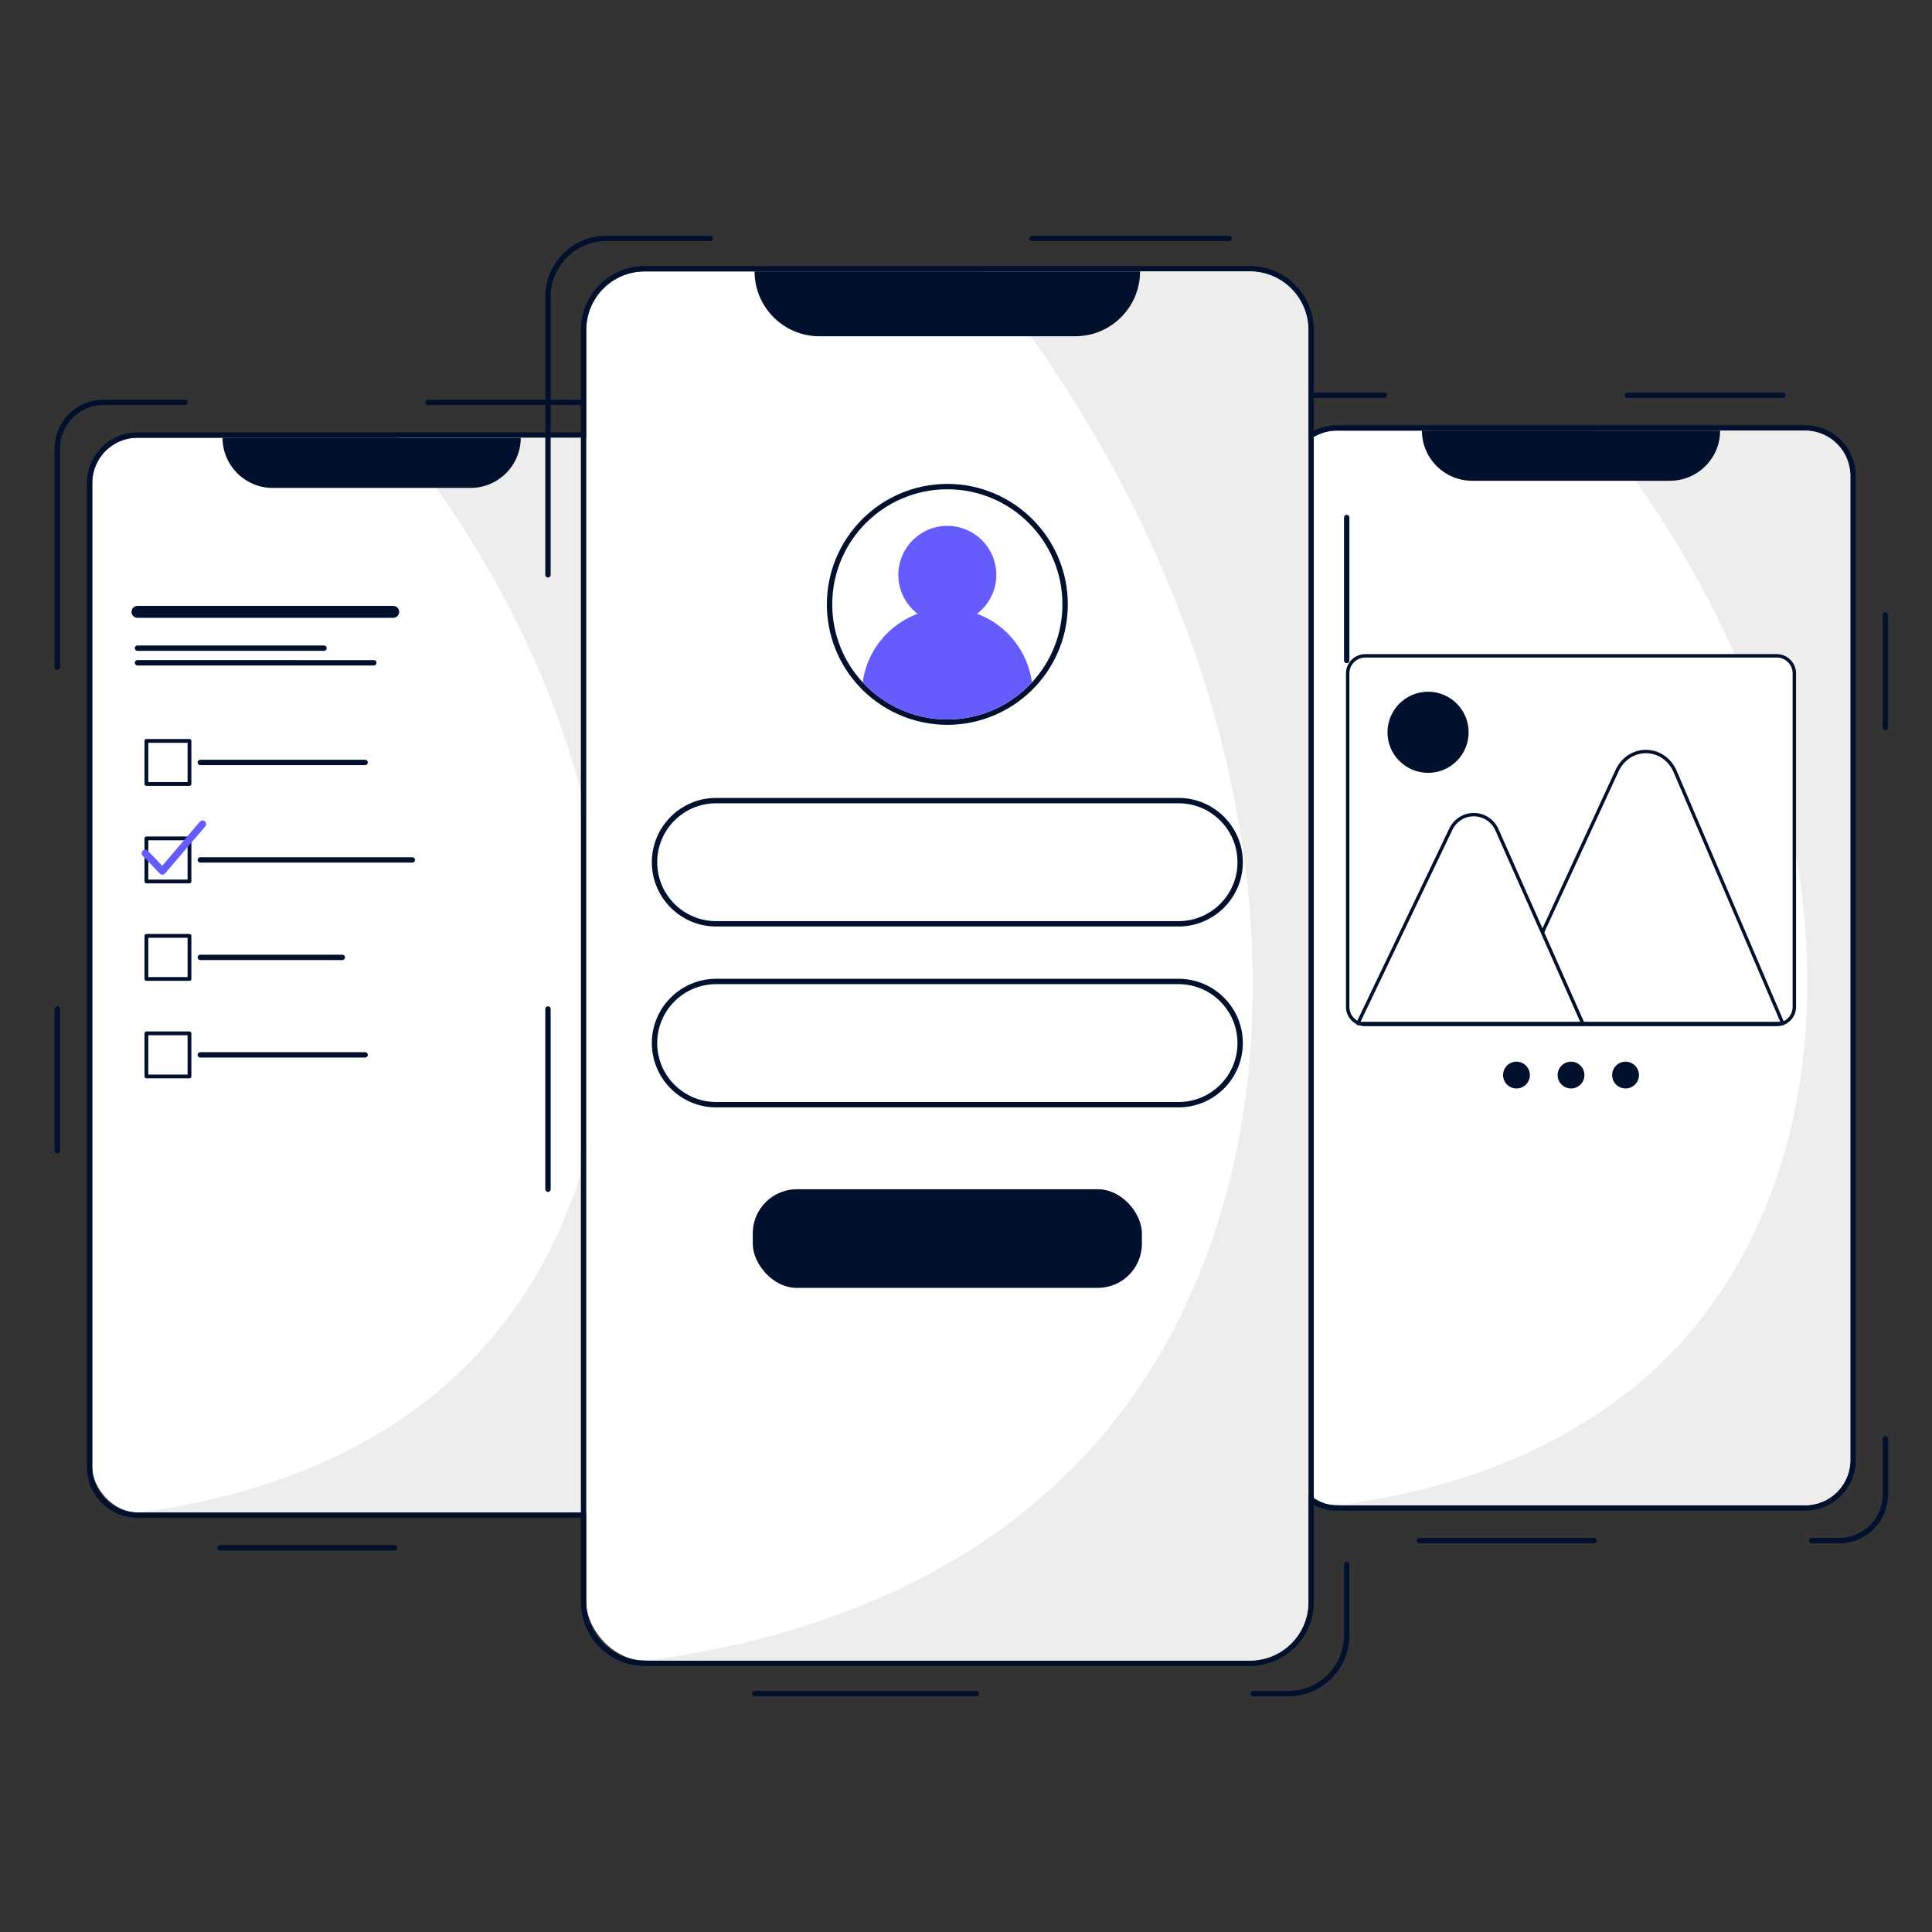<?xml version="1.0" encoding="UTF-8"?>
<svg id="MobileTempLight" xmlns="http://www.w3.org/2000/svg" viewBox="0 0 1080 1080">
  <rect x="0" y="0" width="1080" height="1080" fill="#333333" stroke="none"/>
  <defs>
    <style>
      .cls-1 {
        fill: #fff;
      }

      .cls-2 {
        fill: #655cfe;
      }

      .cls-3 {
        fill: #01112d;
      }

      .cls-4 {
        fill: #ededed;
      }
    </style>
  </defs>
  <g>
    <g>
      <g>
        <g>
          <rect class="cls-1" x="722.05" y="240.7" width="312.31" height="600.76" rx="25.27" ry="25.27"/>
          <path class="cls-3" d="M1009.1,240.7c13.95,0,25.27,11.31,25.27,25.27V816.19c0,13.95-11.31,25.27-25.27,25.27h-261.78c-13.95,0-25.27-11.31-25.27-25.27V265.97c0-13.95,11.31-25.27,25.27-25.27h261.78m0-3h-261.78c-15.59,0-28.27,12.68-28.27,28.27V816.19c0,15.59,12.68,28.27,28.27,28.27h261.78c15.59,0,28.27-12.68,28.27-28.27V265.97c0-15.59-12.68-28.27-28.27-28.27h0Z"/>
        </g>
        <path class="cls-4" d="M1009.1,240.7h-115.99c140.5,175,151.11,388.48,50.96,504.86-60.72,70.57-148.8,89.91-196.75,95.9,87.26,0,174.52,0,261.78,0,13.95,0,25.27-11.31,25.27-25.27V265.97c0-13.95-11.31-25.27-25.27-25.27Z"/>
      </g>
      <path class="cls-3" d="M794.86,240.7h166.71c0,15.48-12.57,28.05-28.05,28.05h-110.61c-15.48,0-28.05-12.57-28.05-28.05h0Z"/>
      <g>
        <g>
          <rect class="cls-1" x="753.37" y="366.61" width="249.68" height="206.09" rx="9.81" ry="9.81"/>
          <path class="cls-3" d="M993.23,573.65h-230.05c-5.94,0-10.77-4.83-10.77-10.77v-186.46c0-5.94,4.83-10.77,10.77-10.77h230.05c5.94,0,10.77,4.83,10.77,10.77v186.46c0,5.94-4.83,10.77-10.77,10.77Zm-230.05-206.09c-4.88,0-8.86,3.97-8.86,8.86v186.46c0,4.88,3.97,8.86,8.86,8.86h230.05c4.88,0,8.86-3.97,8.86-8.86v-186.46c0-4.88-3.97-8.86-8.86-8.86h-230.05Z"/>
        </g>
        <g>
          <path class="cls-1" d="M838.74,572.13l.54-1.16,64.68-140.18c6.68-14.47,26.2-14.16,32.47,.51l60.17,140.83h-157.86Z"/>
          <path class="cls-3" d="M996.6,573.07h-157.86c-.32,0-.62-.16-.79-.43-.17-.27-.2-.61-.06-.9l65.22-141.34c3.24-7.03,9.83-11.34,17.23-11.22,7.41,.11,13.91,4.61,16.96,11.76l60.17,140.82c.12,.29,.09,.63-.08,.89-.17,.26-.47,.42-.79,.42Zm-156.38-1.89h154.96l-59.61-139.51c-2.76-6.45-8.6-10.52-15.26-10.61-.08,0-.16,0-.24,0-6.54,0-12.37,3.86-15.26,10.13l-64.6,140Z"/>
        </g>
        <g>
          <path class="cls-1" d="M759.04,572.13l.43-.89,51.52-107.65c5.32-11.11,20.87-10.88,25.87,.39l47.93,108.14h-125.74Z"/>
          <path class="cls-3" d="M884.79,573.07h-125.74c-.32,0-.63-.17-.8-.44-.17-.27-.19-.62-.05-.91l51.95-108.54c2.59-5.4,7.82-8.73,13.68-8.73,.08,0,.15,0,.23,0,5.97,.09,11.21,3.59,13.67,9.15l47.93,108.14c.13,.29,.1,.63-.07,.9-.17,.27-.47,.43-.79,.43Zm-124.25-1.89h122.8l-47.34-106.82c-2.16-4.88-6.75-7.95-11.97-8.03-.07,0-.13,0-.2,0-5.14,0-9.71,2.92-11.98,7.66l-51.3,107.19Z"/>
        </g>
        <circle class="cls-3" cx="798.3" cy="409.35" r="22.68"/>
      </g>
      <g>
        <circle class="cls-3" cx="847.72" cy="600.97" r="7.49"/>
        <circle class="cls-3" cx="878.21" cy="600.97" r="7.49"/>
        <circle class="cls-3" cx="908.7" cy="600.97" r="7.49"/>
      </g>
    </g>
    <g>
      <path class="cls-3" d="M702.49,370.49c-.83,0-1.5-.67-1.5-1.5v-122.34c0-15,12.2-27.21,27.21-27.21h45.8c.83,0,1.5,.67,1.5,1.5s-.67,1.5-1.5,1.5h-45.8c-13.35,0-24.21,10.86-24.21,24.21v122.34c0,.83-.67,1.5-1.5,1.5Z"/>
      <path class="cls-3" d="M702.49,640.8c-.83,0-1.5-.67-1.5-1.5v-79.31c0-.83,.67-1.5,1.5-1.5s1.5,.67,1.5,1.5v79.31c0,.83-.67,1.5-1.5,1.5Z"/>
      <path class="cls-3" d="M891.06,862.72h-97.66c-.83,0-1.5-.67-1.5-1.5s.67-1.5,1.5-1.5h97.66c.83,0,1.5,.67,1.5,1.5s-.67,1.5-1.5,1.5Z"/>
      <path class="cls-3" d="M1028.22,862.72h-15.48c-.83,0-1.5-.67-1.5-1.5s.67-1.5,1.5-1.5h15.48c13.35,0,24.21-10.86,24.21-24.21v-31.17c0-.83,.67-1.5,1.5-1.5s1.5,.67,1.5,1.5v31.17c0,15-12.2,27.21-27.21,27.21Z"/>
      <path class="cls-3" d="M1053.92,408.17c-.83,0-1.5-.67-1.5-1.5v-62.92c0-.83,.67-1.5,1.5-1.5s1.5,.67,1.5,1.5v62.92c0,.83-.67,1.5-1.5,1.5Z"/>
      <path class="cls-3" d="M996.6,222.44h-86.81c-.83,0-1.5-.67-1.5-1.5s.67-1.5,1.5-1.5h86.81c.83,0,1.5,.67,1.5,1.5s-.67,1.5-1.5,1.5Z"/>
    </g>
  </g>
  <g>
    <g>
      <g>
        <g>
          <rect class="cls-1" x="51.59" y="244.7" width="312.31" height="600.76" rx="25.27" ry="25.27"/>
          <path class="cls-3" d="M338.63,244.7c13.95,0,25.27,11.31,25.27,25.27V820.19c0,13.95-11.31,25.27-25.27,25.27H76.85c-13.95,0-25.27-11.31-25.27-25.27V269.96c0-13.95,11.31-25.27,25.27-25.27H338.63m0-3H76.85c-15.59,0-28.27,12.68-28.27,28.27V820.19c0,15.59,12.68,28.27,28.27,28.27H338.63c15.59,0,28.27-12.68,28.27-28.27V269.96c0-15.59-12.68-28.27-28.27-28.27h0Z"/>
        </g>
        <path class="cls-4" d="M338.63,244.7h-115.99c140.5,175,151.11,388.48,50.96,504.86-60.72,70.57-148.8,89.91-196.75,95.9,87.26,0,174.52,0,261.78,0,13.95,0,25.27-11.31,25.27-25.27V269.96c0-13.95-11.31-25.27-25.27-25.27Z"/>
      </g>
      <path class="cls-3" d="M124.39,244.7h166.71c0,15.48-12.57,28.05-28.05,28.05h-110.61c-15.48,0-28.05-12.57-28.05-28.05h0Z"/>
      <g>
        <path class="cls-3" d="M219.83,345.36H76.85c-1.84,0-3.33-1.49-3.33-3.33s1.49-3.33,3.33-3.33H219.83c1.84,0,3.33,1.49,3.33,3.33s-1.49,3.33-3.33,3.33Z"/>
        <path class="cls-3" d="M181.15,363.83H76.85c-.83,0-1.5-.67-1.5-1.5s.67-1.5,1.5-1.5h104.29c.83,0,1.5,.67,1.5,1.5s-.67,1.5-1.5,1.5Z"/>
        <path class="cls-3" d="M208.98,372H76.85c-.83,0-1.5-.67-1.5-1.5s.67-1.5,1.5-1.5H208.98c.83,0,1.5,.67,1.5,1.5s-.67,1.5-1.5,1.5Z"/>
        <g>
          <path class="cls-3" d="M105.92,439.31h-24.08c-.59,0-1.06-.48-1.06-1.06v-24.08c0-.59,.47-1.06,1.06-1.06h24.08c.59,0,1.06,.48,1.06,1.06v24.08c0,.59-.47,1.06-1.06,1.06Zm-23.02-2.12h21.96v-21.96h-21.96v21.96Z"/>
          <path class="cls-3" d="M204.13,427.71H111.96c-.83,0-1.5-.67-1.5-1.5s.67-1.5,1.5-1.5h92.17c.83,0,1.5,.67,1.5,1.5s-.67,1.5-1.5,1.5Z"/>
        </g>
        <g>
          <path class="cls-3" d="M105.92,493.8h-24.08c-.59,0-1.06-.48-1.06-1.06v-24.08c0-.59,.47-1.06,1.06-1.06h24.08c.59,0,1.06,.48,1.06,1.06v24.08c0,.59-.47,1.06-1.06,1.06Zm-23.02-2.12h21.96v-21.96h-21.96v21.96Z"/>
          <path class="cls-3" d="M230.51,482.2H111.96c-.83,0-1.5-.67-1.5-1.5s.67-1.5,1.5-1.5h118.55c.83,0,1.5,.67,1.5,1.5s-.67,1.5-1.5,1.5Z"/>
          <path class="cls-2" d="M90.77,488.93c-.54,0-1.06-.22-1.44-.61l-9.57-9.96c-.77-.8-.74-2.06,.05-2.83,.8-.76,2.06-.74,2.83,.06l8.04,8.37,21.04-24.62c.72-.84,1.98-.94,2.82-.22,.84,.72,.94,1.98,.22,2.82l-22.47,26.3c-.37,.43-.9,.68-1.46,.7-.02,0-.04,0-.06,0Z"/>
        </g>
        <g>
          <path class="cls-3" d="M105.92,548.3h-24.08c-.59,0-1.06-.48-1.06-1.06v-24.08c0-.59,.47-1.06,1.06-1.06h24.08c.59,0,1.06,.48,1.06,1.06v24.08c0,.59-.47,1.06-1.06,1.06Zm-23.02-2.12h21.96v-21.96h-21.96v21.96Z"/>
          <path class="cls-3" d="M191.36,536.7H111.96c-.83,0-1.5-.67-1.5-1.5s.67-1.5,1.5-1.5h79.4c.83,0,1.5,.67,1.5,1.5s-.67,1.5-1.5,1.5Z"/>
        </g>
        <g>
          <path class="cls-3" d="M105.92,602.79h-24.08c-.59,0-1.06-.48-1.06-1.06v-24.08c0-.59,.47-1.06,1.06-1.06h24.08c.59,0,1.06,.48,1.06,1.06v24.08c0,.59-.47,1.06-1.06,1.06Zm-23.02-2.12h21.96v-21.96h-21.96v21.96Z"/>
          <path class="cls-3" d="M204.13,591.19H111.96c-.83,0-1.5-.67-1.5-1.5s.67-1.5,1.5-1.5h92.17c.83,0,1.5,.67,1.5,1.5s-.67,1.5-1.5,1.5Z"/>
        </g>
      </g>
    </g>
    <g>
      <path class="cls-3" d="M32.03,374.48c-.83,0-1.5-.67-1.5-1.5v-122.34c0-15,12.2-27.21,27.21-27.21h45.8c.83,0,1.5,.67,1.5,1.5s-.67,1.5-1.5,1.5H57.73c-13.35,0-24.21,10.86-24.21,24.21v122.34c0,.83-.67,1.5-1.5,1.5Z"/>
      <path class="cls-3" d="M32.03,644.79c-.83,0-1.5-.67-1.5-1.5v-79.31c0-.83,.67-1.5,1.5-1.5s1.5,.67,1.5,1.5v79.31c0,.83-.67,1.5-1.5,1.5Z"/>
      <path class="cls-3" d="M220.6,866.72H122.94c-.83,0-1.5-.67-1.5-1.5s.67-1.5,1.5-1.5h97.66c.83,0,1.5,.67,1.5,1.5s-.67,1.5-1.5,1.5Z"/>
      <path class="cls-3" d="M357.75,866.72h-15.48c-.83,0-1.5-.67-1.5-1.5s.67-1.5,1.5-1.5h15.48c13.35,0,24.21-10.86,24.21-24.21v-31.17c0-.83,.67-1.5,1.5-1.5s1.5,.67,1.5,1.5v31.17c0,15-12.2,27.21-27.21,27.21Z"/>
      <path class="cls-3" d="M383.46,412.17c-.83,0-1.5-.67-1.5-1.5v-62.92c0-.83,.67-1.5,1.5-1.5s1.5,.67,1.5,1.5v62.92c0,.83-.67,1.5-1.5,1.5Z"/>
      <path class="cls-3" d="M326.14,226.43h-86.81c-.83,0-1.5-.67-1.5-1.5s.67-1.5,1.5-1.5h86.81c.83,0,1.5,.67,1.5,1.5s-.67,1.5-1.5,1.5Z"/>
    </g>
  </g>
  <g>
    <g>
      <rect class="cls-1" x="327.72" y="151.72" width="403.7" height="776.55" rx="32.66" ry="32.66"/>
      <path class="cls-3" d="M698.76,151.72c18.04,0,32.66,14.62,32.66,32.66V895.62c0,18.04-14.62,32.66-32.66,32.66H360.38c-18.04,0-32.66-14.62-32.66-32.66V184.38c0-18.04,14.62-32.66,32.66-32.66h338.38m0-3H360.38c-19.66,0-35.66,16-35.66,35.66V895.62c0,19.66,16,35.66,35.66,35.66h338.38c19.66,0,35.66-16,35.66-35.66V184.38c0-19.66-16-35.66-35.66-35.66h0Z"/>
    </g>
    <g>
      <g>
        <rect class="cls-1" x="367.38" y="449.04" width="324.37" height="65.87" rx="32.94" ry="32.94"/>
        <path class="cls-3" d="M658.82,449.04c18.19,0,32.94,14.75,32.94,32.94h0c0,18.19-14.75,32.94-32.94,32.94H400.32c-18.19,0-32.94-14.75-32.94-32.94h0c0-18.19,14.75-32.94,32.94-32.94h258.5m0-3H400.32c-19.82,0-35.94,16.12-35.94,35.94s16.12,35.94,35.94,35.94h258.5c19.82,0,35.94-16.12,35.94-35.94s-16.12-35.94-35.94-35.94h0Z"/>
      </g>
      <g>
        <rect class="cls-1" x="367.38" y="550.15" width="324.37" height="65.87" rx="32.94" ry="32.94"/>
        <path class="cls-3" d="M658.82,550.15c18.19,0,32.94,14.75,32.94,32.94h0c0,18.19-14.75,32.94-32.94,32.94H400.32c-18.19,0-32.94-14.75-32.94-32.94h0c0-18.19,14.75-32.94,32.94-32.94h258.5m0-3H400.32c-19.82,0-35.94,16.12-35.94,35.94s16.12,35.94,35.94,35.94h258.5c19.82,0,35.94-16.12,35.94-35.94s-16.12-35.94-35.94-35.94h0Z"/>
      </g>
      <rect class="cls-3" x="420.8" y="664.79" width="217.53" height="55.15" rx="24.68" ry="24.68"/>
    </g>
    <path class="cls-4" d="M698.76,151.72h-149.93c181.62,226.21,195.33,502.15,65.87,652.6-78.49,91.22-192.34,116.22-254.33,123.96,112.79,0,225.59,0,338.38,0,18.04,0,32.66-14.62,32.66-32.66V184.38c0-18.04-14.62-32.66-32.66-32.66Z"/>
    <g>
      <g>
        <path class="cls-1" d="M593.91,337.85c0,16.81-6.45,32.13-17.03,43.59-11.75,12.76-28.6,20.75-47.31,20.75s-35.57-7.99-47.32-20.75c-10.57-11.46-17.02-26.78-17.02-43.59,0-35.53,28.8-64.34,64.34-64.34s64.34,28.81,64.34,64.34Z"/>
        <path class="cls-3" d="M529.57,273.51c35.53,0,64.34,28.81,64.34,64.34,0,16.81-6.45,32.13-17.03,43.59-11.75,12.76-28.6,20.75-47.31,20.75s-35.57-7.99-47.32-20.75c-10.57-11.46-17.02-26.78-17.02-43.59,0-35.53,28.8-64.34,64.34-64.34m0-3c-37.13,0-67.34,30.21-67.34,67.34,0,16.97,6.33,33.17,17.81,45.62,12.71,13.8,30.76,21.72,49.53,21.72s36.81-7.92,49.52-21.72c11.49-12.45,17.82-28.65,17.82-45.62,0-37.13-30.21-67.34-67.34-67.34h0Z"/>
      </g>
      <g>
        <path class="cls-2" d="M576.88,381.44c-11.75,12.76-28.6,20.75-47.31,20.75s-35.57-7.99-47.32-20.75c1.43-10.61,6.35-20.11,13.56-27.32,4.81-4.81,10.64-8.6,17.13-11.01,5.18-1.93,10.78-2.98,16.63-2.98s11.45,1.05,16.63,2.98c16.24,6.03,28.3,20.65,30.68,38.33Z"/>
        <circle class="cls-2" cx="529.56" cy="321.35" r="27.39"/>
      </g>
    </g>
    <path class="cls-3" d="M421.82,151.72h215.49c0,20.01-16.25,36.26-36.26,36.26h-142.98c-20.01,0-36.26-16.25-36.26-36.26h0Z"/>
    <g>
      <path class="cls-3" d="M306.32,322.85c-.83,0-1.5-.67-1.5-1.5V165.91c0-18.83,15.32-34.16,34.16-34.16h58.19c.83,0,1.5,.67,1.5,1.5s-.67,1.5-1.5,1.5h-58.19c-17.18,0-31.16,13.98-31.16,31.16v155.44c0,.83-.67,1.5-1.5,1.5Z"/>
      <path class="cls-3" d="M306.32,666.29c-.83,0-1.5-.67-1.5-1.5v-100.76c0-.83,.67-1.5,1.5-1.5s1.5,.67,1.5,1.5v100.76c0,.83-.67,1.5-1.5,1.5Z"/>
      <path class="cls-3" d="M545.9,948.25h-124.07c-.83,0-1.5-.67-1.5-1.5s.67-1.5,1.5-1.5h124.07c.83,0,1.5,.67,1.5,1.5s-.67,1.5-1.5,1.5Z"/>
      <path class="cls-3" d="M720.16,948.25h-19.67c-.83,0-1.5-.67-1.5-1.5s.67-1.5,1.5-1.5h19.67c17.18,0,31.16-13.98,31.16-31.16v-39.61c0-.83,.67-1.5,1.5-1.5s1.5,.67,1.5,1.5v39.61c0,18.84-15.32,34.16-34.16,34.16Z"/>
      <path class="cls-3" d="M752.82,370.73c-.83,0-1.5-.67-1.5-1.5v-79.95c0-.83,.67-1.5,1.5-1.5s1.5,.67,1.5,1.5v79.95c0,.83-.67,1.5-1.5,1.5Z"/>
      <path class="cls-3" d="M687.18,134.75h-110.3c-.83,0-1.5-.67-1.5-1.5s.67-1.5,1.5-1.5h110.3c.83,0,1.5,.67,1.5,1.5s-.67,1.5-1.5,1.5Z"/>
    </g>
  </g>
</svg>